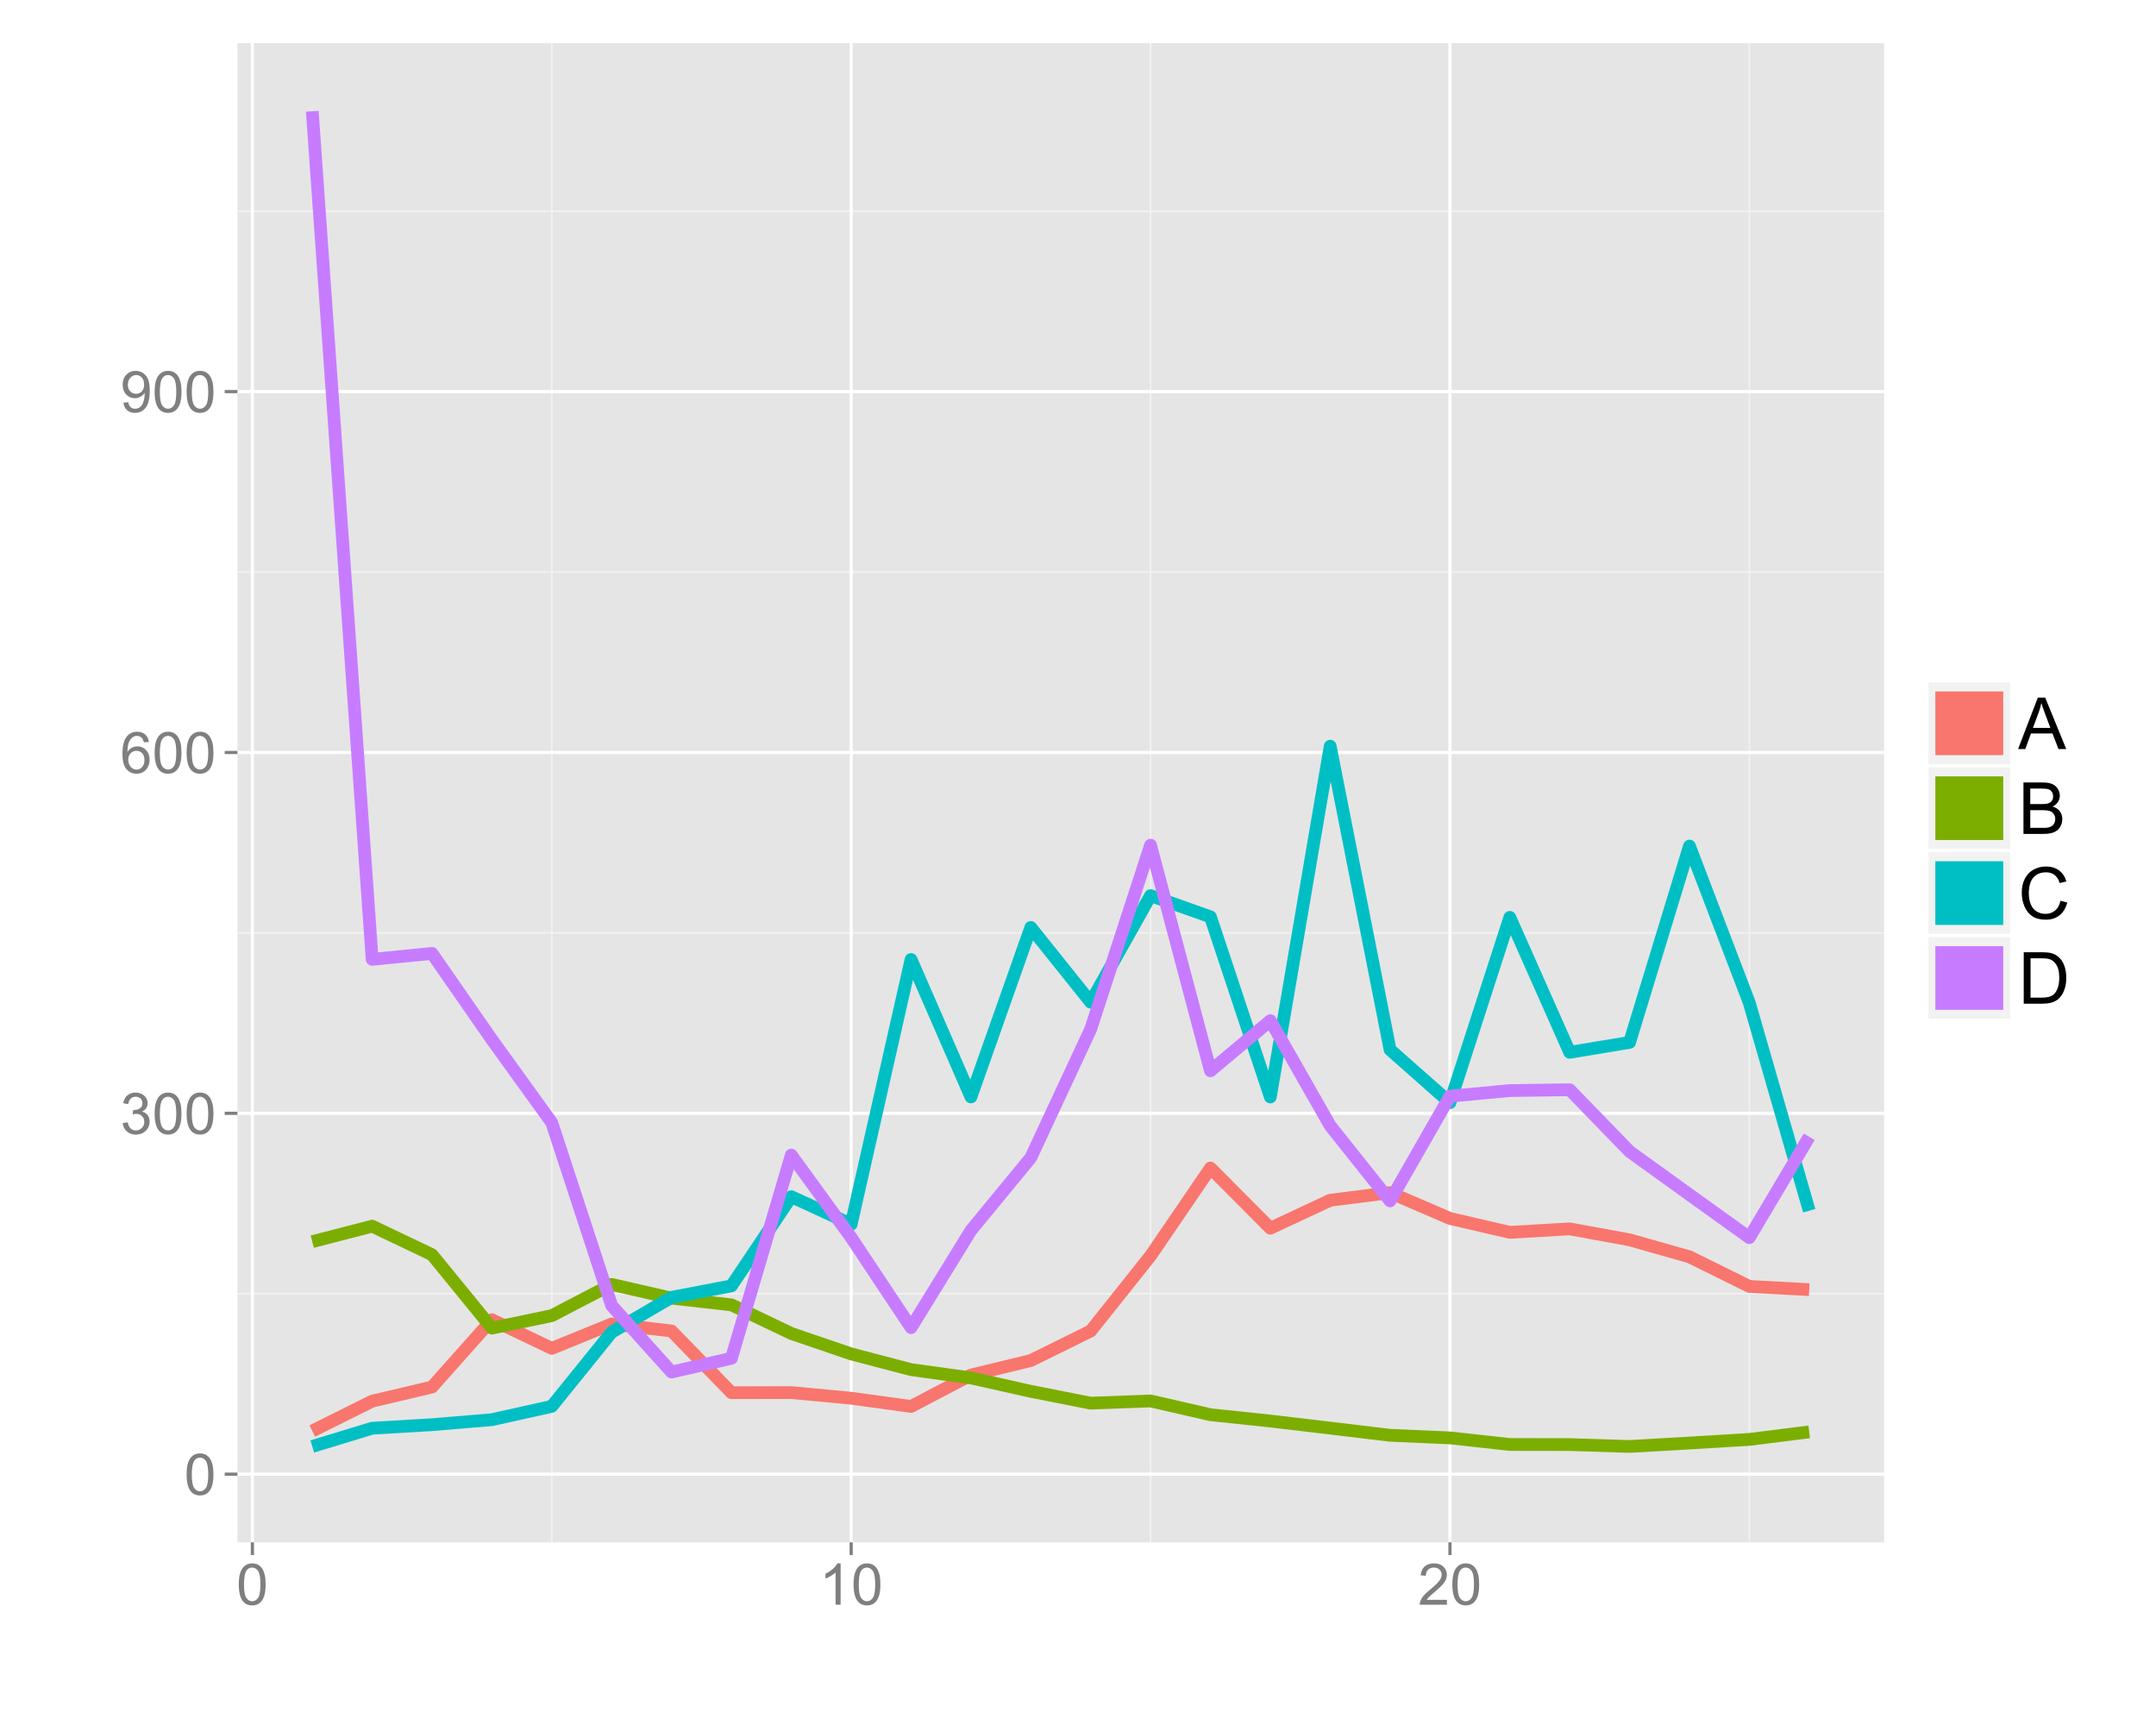 <?xml version="1.0" encoding="UTF-8"?>
<svg xmlns="http://www.w3.org/2000/svg" xmlns:xlink="http://www.w3.org/1999/xlink" width="720pt" height="576pt" viewBox="0 0 720 576" version="1.1">
<defs>
<g>
<symbol overflow="visible" id="glyph0-0">
<path style="stroke:none;" d="M 0.797 -6.777 C 0.797 -8.398 0.961 -9.707 1.297 -10.699 C 1.629 -11.691 2.129 -12.453 2.789 -12.992 C 3.445 -13.527 4.273 -13.797 5.277 -13.801 C 6.012 -13.797 6.66 -13.648 7.219 -13.355 C 7.773 -13.055 8.23 -12.629 8.598 -12.07 C 8.957 -11.508 9.242 -10.824 9.449 -10.023 C 9.652 -9.219 9.754 -8.137 9.758 -6.777 C 9.754 -5.164 9.59 -3.863 9.262 -2.871 C 8.93 -1.879 8.434 -1.113 7.777 -0.574 C 7.113 -0.035 6.281 0.234 5.277 0.234 C 3.949 0.234 2.91 -0.238 2.156 -1.191 C 1.25 -2.332 0.797 -4.195 0.797 -6.777 Z M 2.531 -6.777 C 2.531 -4.52 2.793 -3.02 3.324 -2.273 C 3.848 -1.523 4.5 -1.148 5.277 -1.152 C 6.051 -1.148 6.703 -1.523 7.23 -2.277 C 7.758 -3.023 8.02 -4.523 8.023 -6.777 C 8.02 -9.039 7.758 -10.543 7.23 -11.285 C 6.703 -12.027 6.043 -12.398 5.258 -12.402 C 4.48 -12.398 3.863 -12.07 3.402 -11.418 C 2.82 -10.578 2.531 -9.031 2.531 -6.777 Z M 2.531 -6.777 "/>
</symbol>
<symbol overflow="visible" id="glyph0-1">
<path style="stroke:none;" d="M 0.805 -3.629 L 2.492 -3.852 C 2.684 -2.891 3.016 -2.203 3.48 -1.785 C 3.945 -1.359 4.512 -1.148 5.184 -1.152 C 5.977 -1.148 6.648 -1.422 7.195 -1.977 C 7.742 -2.523 8.016 -3.207 8.016 -4.023 C 8.016 -4.793 7.762 -5.43 7.254 -5.938 C 6.746 -6.438 6.102 -6.691 5.324 -6.695 C 5.004 -6.691 4.605 -6.629 4.133 -6.508 L 4.32 -7.988 C 4.43 -7.973 4.523 -7.969 4.594 -7.969 C 5.312 -7.969 5.957 -8.156 6.535 -8.531 C 7.105 -8.906 7.395 -9.484 7.398 -10.266 C 7.395 -10.883 7.184 -11.395 6.77 -11.805 C 6.348 -12.207 5.809 -12.41 5.148 -12.414 C 4.488 -12.41 3.941 -12.203 3.508 -11.793 C 3.066 -11.379 2.785 -10.762 2.664 -9.938 L 0.977 -10.238 C 1.18 -11.363 1.648 -12.242 2.379 -12.867 C 3.109 -13.488 4.02 -13.797 5.109 -13.801 C 5.859 -13.797 6.547 -13.637 7.18 -13.316 C 7.809 -12.992 8.293 -12.555 8.629 -12 C 8.961 -11.441 9.129 -10.848 9.133 -10.227 C 9.129 -9.629 8.969 -9.09 8.652 -8.605 C 8.332 -8.117 7.859 -7.73 7.238 -7.445 C 8.047 -7.254 8.68 -6.863 9.129 -6.277 C 9.578 -5.684 9.801 -4.945 9.805 -4.059 C 9.801 -2.855 9.363 -1.84 8.492 -1.008 C 7.613 -0.176 6.508 0.238 5.176 0.242 C 3.965 0.238 2.965 -0.117 2.172 -0.836 C 1.371 -1.551 0.914 -2.48 0.805 -3.629 Z M 0.805 -3.629 "/>
</symbol>
<symbol overflow="visible" id="glyph0-2">
<path style="stroke:none;" d="M 9.555 -10.379 L 7.875 -10.246 C 7.723 -10.906 7.508 -11.387 7.238 -11.691 C 6.777 -12.168 6.215 -12.41 5.551 -12.414 C 5.008 -12.41 4.535 -12.258 4.133 -11.961 C 3.598 -11.57 3.18 -11.008 2.875 -10.266 C 2.566 -9.52 2.406 -8.457 2.398 -7.086 C 2.801 -7.703 3.301 -8.164 3.891 -8.465 C 4.477 -8.762 5.09 -8.91 5.738 -8.914 C 6.859 -8.91 7.816 -8.496 8.609 -7.672 C 9.398 -6.84 9.797 -5.77 9.797 -4.461 C 9.797 -3.594 9.609 -2.793 9.238 -2.055 C 8.863 -1.312 8.352 -0.746 7.703 -0.355 C 7.051 0.039 6.312 0.234 5.492 0.234 C 4.082 0.234 2.938 -0.281 2.051 -1.316 C 1.164 -2.348 0.719 -4.051 0.723 -6.43 C 0.719 -9.082 1.211 -11.016 2.195 -12.227 C 3.047 -13.273 4.199 -13.797 5.652 -13.801 C 6.73 -13.797 7.617 -13.496 8.309 -12.891 C 9 -12.281 9.414 -11.441 9.555 -10.379 Z M 2.664 -4.453 C 2.66 -3.871 2.781 -3.312 3.031 -2.785 C 3.273 -2.25 3.621 -1.848 4.066 -1.57 C 4.512 -1.289 4.977 -1.148 5.465 -1.152 C 6.176 -1.148 6.789 -1.438 7.301 -2.016 C 7.812 -2.59 8.066 -3.371 8.07 -4.359 C 8.066 -5.309 7.816 -6.055 7.312 -6.605 C 6.805 -7.148 6.164 -7.422 5.398 -7.426 C 4.633 -7.422 3.988 -7.148 3.461 -6.605 C 2.926 -6.055 2.66 -5.34 2.664 -4.453 Z M 2.664 -4.453 "/>
</symbol>
<symbol overflow="visible" id="glyph0-3">
<path style="stroke:none;" d="M 1.051 -3.18 L 2.672 -3.328 C 2.809 -2.562 3.07 -2.008 3.457 -1.668 C 3.844 -1.32 4.34 -1.148 4.949 -1.152 C 5.465 -1.148 5.918 -1.266 6.312 -1.508 C 6.699 -1.742 7.02 -2.062 7.273 -2.461 C 7.52 -2.855 7.73 -3.391 7.902 -4.066 C 8.07 -4.742 8.156 -5.43 8.156 -6.133 C 8.156 -6.203 8.152 -6.316 8.148 -6.469 C 7.809 -5.93 7.348 -5.492 6.762 -5.16 C 6.176 -4.824 5.543 -4.656 4.867 -4.66 C 3.727 -4.656 2.762 -5.07 1.977 -5.895 C 1.188 -6.719 0.797 -7.805 0.797 -9.16 C 0.797 -10.551 1.207 -11.672 2.027 -12.523 C 2.848 -13.371 3.875 -13.797 5.117 -13.801 C 6.008 -13.797 6.828 -13.559 7.57 -13.078 C 8.309 -12.594 8.871 -11.906 9.258 -11.02 C 9.641 -10.125 9.832 -8.836 9.836 -7.152 C 9.832 -5.395 9.641 -3.996 9.262 -2.957 C 8.879 -1.914 8.312 -1.121 7.559 -0.582 C 6.805 -0.035 5.922 0.234 4.914 0.234 C 3.836 0.234 2.957 -0.062 2.277 -0.66 C 1.594 -1.254 1.184 -2.094 1.051 -3.18 Z M 7.961 -9.242 C 7.957 -10.207 7.699 -10.977 7.188 -11.547 C 6.668 -12.113 6.047 -12.398 5.324 -12.402 C 4.57 -12.398 3.918 -12.094 3.363 -11.484 C 2.809 -10.871 2.531 -10.074 2.531 -9.102 C 2.531 -8.223 2.793 -7.512 3.324 -6.969 C 3.848 -6.418 4.5 -6.145 5.277 -6.148 C 6.055 -6.145 6.695 -6.418 7.203 -6.969 C 7.703 -7.512 7.957 -8.27 7.961 -9.242 Z M 7.961 -9.242 "/>
</symbol>
<symbol overflow="visible" id="glyph0-4">
<path style="stroke:none;" d="M 7.152 0 L 5.465 0 L 5.465 -10.754 C 5.055 -10.363 4.523 -9.977 3.867 -9.59 C 3.207 -9.199 2.613 -8.91 2.09 -8.719 L 2.09 -10.352 C 3.031 -10.793 3.855 -11.328 4.566 -11.961 C 5.27 -12.59 5.77 -13.203 6.066 -13.801 L 7.152 -13.801 Z M 7.152 0 "/>
</symbol>
<symbol overflow="visible" id="glyph0-5">
<path style="stroke:none;" d="M 9.664 -1.621 L 9.664 0 L 0.582 0 C 0.566 -0.406 0.633 -0.797 0.777 -1.172 C 1.008 -1.789 1.379 -2.398 1.887 -3 C 2.395 -3.598 3.129 -4.289 4.098 -5.082 C 5.586 -6.301 6.598 -7.273 7.125 -7.992 C 7.648 -8.707 7.91 -9.383 7.914 -10.023 C 7.91 -10.688 7.672 -11.25 7.195 -11.711 C 6.715 -12.168 6.09 -12.398 5.324 -12.402 C 4.508 -12.398 3.859 -12.156 3.375 -11.672 C 2.887 -11.184 2.637 -10.508 2.633 -9.648 L 0.898 -9.824 C 1.016 -11.117 1.465 -12.102 2.238 -12.781 C 3.012 -13.457 4.051 -13.797 5.363 -13.801 C 6.676 -13.797 7.719 -13.434 8.492 -12.703 C 9.258 -11.969 9.645 -11.062 9.648 -9.984 C 9.645 -9.434 9.531 -8.891 9.309 -8.363 C 9.082 -7.828 8.707 -7.27 8.188 -6.684 C 7.664 -6.094 6.797 -5.289 5.586 -4.266 C 4.57 -3.414 3.922 -2.836 3.637 -2.535 C 3.348 -2.23 3.109 -1.926 2.926 -1.621 Z M 9.664 -1.621 "/>
</symbol>
<symbol overflow="visible" id="glyph1-0">
<path style="stroke:none;" d="M -0.035 0 L 6.562 -17.18 L 9.012 -17.18 L 16.043 0 L 13.453 0 L 11.449 -5.203 L 4.266 -5.203 L 2.379 0 Z M 4.922 -7.055 L 10.746 -7.055 L 8.953 -11.812 C 8.406 -13.258 8 -14.445 7.734 -15.375 C 7.516 -14.273 7.207 -13.18 6.809 -12.094 Z M 4.922 -7.055 "/>
</symbol>
<symbol overflow="visible" id="glyph1-1">
<path style="stroke:none;" d="M 1.758 0 L 1.758 -17.18 L 8.203 -17.18 C 9.516 -17.18 10.566 -17.004 11.359 -16.656 C 12.152 -16.309 12.773 -15.773 13.223 -15.051 C 13.672 -14.328 13.898 -13.574 13.898 -12.785 C 13.898 -12.051 13.699 -11.359 13.301 -10.711 C 12.902 -10.062 12.301 -9.539 11.496 -9.141 C 12.535 -8.836 13.332 -8.316 13.891 -7.582 C 14.449 -6.848 14.73 -5.98 14.73 -4.98 C 14.73 -4.176 14.559 -3.426 14.219 -2.734 C 13.879 -2.043 13.461 -1.512 12.961 -1.137 C 12.461 -0.762 11.832 -0.477 11.078 -0.285 C 10.324 -0.094 9.402 0 8.309 0 Z M 4.031 -9.961 L 7.746 -9.961 C 8.754 -9.961 9.477 -10.027 9.914 -10.16 C 10.492 -10.332 10.926 -10.617 11.219 -11.016 C 11.512 -11.414 11.66 -11.914 11.66 -12.516 C 11.66 -13.086 11.523 -13.586 11.25 -14.02 C 10.977 -14.453 10.586 -14.75 10.078 -14.91 C 9.57 -15.07 8.699 -15.152 7.465 -15.152 L 4.031 -15.152 Z M 4.031 -2.027 L 8.309 -2.027 C 9.043 -2.027 9.559 -2.055 9.855 -2.109 C 10.379 -2.203 10.816 -2.359 11.168 -2.578 C 11.52 -2.797 11.809 -3.113 12.035 -3.531 C 12.262 -3.949 12.375 -4.434 12.375 -4.98 C 12.375 -5.621 12.211 -6.176 11.883 -6.648 C 11.555 -7.121 11.098 -7.453 10.516 -7.645 C 9.934 -7.836 9.098 -7.934 8.004 -7.934 L 4.031 -7.934 Z M 4.031 -2.027 "/>
</symbol>
<symbol overflow="visible" id="glyph1-2">
<path style="stroke:none;" d="M 14.109 -6.023 L 16.383 -5.449 C 15.906 -3.582 15.047 -2.156 13.809 -1.176 C 12.57 -0.195 11.059 0.293 9.27 0.293 C 7.418 0.293 5.91 -0.082 4.75 -0.836 C 3.59 -1.59 2.707 -2.684 2.102 -4.113 C 1.496 -5.543 1.195 -7.078 1.195 -8.719 C 1.195 -10.508 1.535 -12.066 2.219 -13.398 C 2.902 -14.73 3.875 -15.742 5.137 -16.434 C 6.398 -17.125 7.789 -17.473 9.305 -17.473 C 11.023 -17.473 12.469 -17.035 13.641 -16.16 C 14.812 -15.285 15.629 -14.055 16.09 -12.469 L 13.852 -11.941 C 13.453 -13.191 12.875 -14.102 12.117 -14.672 C 11.359 -15.242 10.406 -15.527 9.258 -15.527 C 7.938 -15.527 6.832 -15.211 5.945 -14.578 C 5.059 -13.945 4.438 -13.094 4.078 -12.027 C 3.719 -10.961 3.539 -9.863 3.539 -8.73 C 3.539 -7.27 3.75 -5.992 4.176 -4.902 C 4.602 -3.812 5.266 -3 6.164 -2.461 C 7.062 -1.922 8.035 -1.652 9.082 -1.652 C 10.355 -1.652 11.434 -2.02 12.316 -2.754 C 13.199 -3.488 13.797 -4.578 14.109 -6.023 Z M 14.109 -6.023 "/>
</symbol>
<symbol overflow="visible" id="glyph1-3">
<path style="stroke:none;" d="M 1.852 0 L 1.852 -17.18 L 7.77 -17.18 C 9.105 -17.18 10.125 -17.098 10.828 -16.934 C 11.812 -16.707 12.652 -16.297 13.348 -15.703 C 14.254 -14.938 14.93 -13.957 15.379 -12.766 C 15.828 -11.574 16.055 -10.215 16.055 -8.684 C 16.055 -7.379 15.902 -6.223 15.598 -5.215 C 15.293 -4.207 14.902 -3.371 14.426 -2.711 C 13.949 -2.051 13.426 -1.531 12.859 -1.152 C 12.293 -0.773 11.609 -0.488 10.809 -0.293 C 10.008 -0.098 9.09 0 8.051 0 Z M 4.125 -2.027 L 7.793 -2.027 C 8.926 -2.027 9.812 -2.133 10.457 -2.344 C 11.102 -2.555 11.617 -2.852 12 -3.234 C 12.539 -3.773 12.957 -4.496 13.258 -5.406 C 13.559 -6.316 13.711 -7.422 13.711 -8.719 C 13.711 -10.516 13.414 -11.895 12.824 -12.859 C 12.234 -13.824 11.52 -14.473 10.676 -14.801 C 10.066 -15.035 9.086 -15.152 7.734 -15.152 L 4.125 -15.152 Z M 4.125 -2.027 "/>
</symbol>
</g>
<clipPath id="clip1">
  <path d="M 79.289 14.398 L 630.188 14.398 L 630.188 516 L 79.289 516 Z M 79.289 14.398 "/>
</clipPath>
</defs>
<g id="surface16">
<rect x="0" y="0" width="720" height="576" style="fill:rgb(100%,100%,100%);fill-opacity:1;stroke:none;"/>
<rect x="0" y="0" width="720" height="576" style="fill:rgb(100%,100%,100%);fill-opacity:1;stroke:none;"/>
<path style="fill:none;stroke-width:1.063;stroke-linecap:round;stroke-linejoin:round;stroke:rgb(100%,100%,100%);stroke-opacity:1;stroke-miterlimit:10;" d="M 0 576 L 720 576 L 720 0 L 0 0 Z M 0 576 "/>
<g clip-path="url(#clip1)" clip-rule="nonzero">
<path style=" stroke:none;fill-rule:nonzero;fill:rgb(89.804%,89.804%,89.804%);fill-opacity:1;" d="M 79.289 515 L 629.188 515 L 629.188 14.398 L 79.289 14.398 Z M 79.289 515 "/>
<path style="fill:none;stroke-width:0.531;stroke-linecap:butt;stroke-linejoin:round;stroke:rgb(94.902%,94.902%,94.902%);stroke-opacity:1;stroke-miterlimit:10;" d="M 79.289 432 L 629.188 432 "/>
<path style="fill:none;stroke-width:0.531;stroke-linecap:butt;stroke-linejoin:round;stroke:rgb(94.902%,94.902%,94.902%);stroke-opacity:1;stroke-miterlimit:10;" d="M 79.289 311.504 L 629.188 311.504 "/>
<path style="fill:none;stroke-width:0.531;stroke-linecap:butt;stroke-linejoin:round;stroke:rgb(94.902%,94.902%,94.902%);stroke-opacity:1;stroke-miterlimit:10;" d="M 79.289 191.008 L 629.188 191.008 "/>
<path style="fill:none;stroke-width:0.531;stroke-linecap:butt;stroke-linejoin:round;stroke:rgb(94.902%,94.902%,94.902%);stroke-opacity:1;stroke-miterlimit:10;" d="M 79.289 70.516 L 629.188 70.516 "/>
<path style="fill:none;stroke-width:0.531;stroke-linecap:butt;stroke-linejoin:round;stroke:rgb(94.902%,94.902%,94.902%);stroke-opacity:1;stroke-miterlimit:10;" d="M 184.27 515 L 184.27 14.398 "/>
<path style="fill:none;stroke-width:0.531;stroke-linecap:butt;stroke-linejoin:round;stroke:rgb(94.902%,94.902%,94.902%);stroke-opacity:1;stroke-miterlimit:10;" d="M 384.234 515 L 384.234 14.398 "/>
<path style="fill:none;stroke-width:0.531;stroke-linecap:butt;stroke-linejoin:round;stroke:rgb(94.902%,94.902%,94.902%);stroke-opacity:1;stroke-miterlimit:10;" d="M 584.195 515 L 584.195 14.398 "/>
<path style="fill:none;stroke-width:1.063;stroke-linecap:butt;stroke-linejoin:round;stroke:rgb(100%,100%,100%);stroke-opacity:1;stroke-miterlimit:10;" d="M 79.289 492.246 L 629.188 492.246 "/>
<path style="fill:none;stroke-width:1.063;stroke-linecap:butt;stroke-linejoin:round;stroke:rgb(100%,100%,100%);stroke-opacity:1;stroke-miterlimit:10;" d="M 79.289 371.75 L 629.188 371.75 "/>
<path style="fill:none;stroke-width:1.063;stroke-linecap:butt;stroke-linejoin:round;stroke:rgb(100%,100%,100%);stroke-opacity:1;stroke-miterlimit:10;" d="M 79.289 251.258 L 629.188 251.258 "/>
<path style="fill:none;stroke-width:1.063;stroke-linecap:butt;stroke-linejoin:round;stroke:rgb(100%,100%,100%);stroke-opacity:1;stroke-miterlimit:10;" d="M 79.289 130.762 L 629.188 130.762 "/>
<path style="fill:none;stroke-width:1.063;stroke-linecap:butt;stroke-linejoin:round;stroke:rgb(100%,100%,100%);stroke-opacity:1;stroke-miterlimit:10;" d="M 84.289 515 L 84.289 14.398 "/>
<path style="fill:none;stroke-width:1.063;stroke-linecap:butt;stroke-linejoin:round;stroke:rgb(100%,100%,100%);stroke-opacity:1;stroke-miterlimit:10;" d="M 284.254 515 L 284.254 14.398 "/>
<path style="fill:none;stroke-width:1.063;stroke-linecap:butt;stroke-linejoin:round;stroke:rgb(100%,100%,100%);stroke-opacity:1;stroke-miterlimit:10;" d="M 484.215 515 L 484.215 14.398 "/>
<path style="fill:none;stroke-width:4.252;stroke-linecap:butt;stroke-linejoin:round;stroke:rgb(97.255%,46.275%,42.745%);stroke-opacity:1;stroke-miterlimit:1;" d="M 104.285 477.828 L 124.281 467.867 L 144.277 463.145 L 164.273 440.676 L 184.27 450.234 L 204.266 442.09 L 224.262 444.43 L 244.262 465.039 L 264.258 464.996 L 284.254 466.883 L 304.25 469.633 L 324.246 459.148 L 344.242 454.297 L 364.238 444.434 L 384.234 419.328 L 404.23 390.023 L 424.227 410.121 L 444.223 400.777 L 464.219 398.238 L 484.215 406.859 L 504.211 411.492 L 524.207 410.336 L 544.203 413.996 L 564.199 419.672 L 584.195 429.551 L 604.191 430.633 "/>
<path style="fill:none;stroke-width:4.252;stroke-linecap:butt;stroke-linejoin:round;stroke:rgb(48.627%,68.235%,0%);stroke-opacity:1;stroke-miterlimit:1;" d="M 104.285 414.605 L 124.281 409.434 L 144.277 418.969 L 164.273 443.473 L 184.27 439.309 L 204.266 428.891 L 224.262 433.465 L 244.262 435.707 L 264.258 445.266 L 284.254 452.094 L 304.25 457.336 L 324.246 460.105 L 344.242 464.586 L 364.238 468.539 L 384.234 467.793 L 404.23 472.391 L 424.227 474.5 L 444.223 476.867 L 464.219 479.262 L 484.215 480.125 L 504.211 482.332 L 524.207 482.363 L 544.203 482.992 L 564.199 481.844 L 584.195 480.637 L 604.191 478.129 "/>
<path style="fill:none;stroke-width:4.252;stroke-linecap:butt;stroke-linejoin:round;stroke:rgb(0%,74.902%,76.863%);stroke-opacity:1;stroke-miterlimit:1;" d="M 104.285 482.992 L 124.281 476.902 L 144.277 475.719 L 164.273 474.051 L 184.27 469.594 L 204.266 444.852 L 224.262 433.203 L 244.262 429.367 L 264.258 399.59 L 284.254 408.781 L 304.25 320.383 L 324.246 366.273 L 344.242 309.684 L 364.238 334.66 L 384.234 299.055 L 404.23 306.148 L 424.227 366.301 L 444.223 249.16 L 464.219 350.516 L 484.215 368.184 L 504.211 306.324 L 524.207 351.391 L 544.203 348.066 L 564.199 282.516 L 584.195 334.887 L 604.191 404.27 "/>
<path style="fill:none;stroke-width:4.252;stroke-linecap:butt;stroke-linejoin:round;stroke:rgb(78.039%,48.627%,100%);stroke-opacity:1;stroke-miterlimit:1;" d="M 104.285 37.156 L 124.281 320.332 L 144.277 318.367 L 164.273 347.16 L 184.27 374.883 L 204.266 435.953 L 224.262 458.145 L 244.262 453.551 L 264.258 385.699 L 284.254 413.25 L 304.25 443.324 L 324.246 410.859 L 344.242 386.559 L 364.238 343.656 L 384.234 282.211 L 404.23 357.551 L 424.227 340.812 L 444.223 375.898 L 464.219 400.984 L 484.215 366.027 L 504.211 364.16 L 524.207 363.883 L 544.203 384.5 L 564.199 398.91 L 584.195 413.262 L 604.191 379.59 "/>
</g>
<g style="fill:rgb(49.804%,49.804%,49.804%);fill-opacity:1;">
  <use xlink:href="#glyph0-0" x="61.523" y="499.117"/>
</g>
<g style="fill:rgb(49.804%,49.804%,49.804%);fill-opacity:1;">
  <use xlink:href="#glyph0-1" x="40.168" y="378.621"/>
  <use xlink:href="#glyph0-0" x="50.846" y="378.621"/>
  <use xlink:href="#glyph0-0" x="61.524" y="378.621"/>
</g>
<g style="fill:rgb(49.804%,49.804%,49.804%);fill-opacity:1;">
  <use xlink:href="#glyph0-2" x="40.168" y="258.129"/>
  <use xlink:href="#glyph0-0" x="50.846" y="258.129"/>
  <use xlink:href="#glyph0-0" x="61.524" y="258.129"/>
</g>
<g style="fill:rgb(49.804%,49.804%,49.804%);fill-opacity:1;">
  <use xlink:href="#glyph0-3" x="40.168" y="137.633"/>
  <use xlink:href="#glyph0-0" x="50.846" y="137.633"/>
  <use xlink:href="#glyph0-0" x="61.524" y="137.633"/>
</g>
<path style="fill:none;stroke-width:1.063;stroke-linecap:butt;stroke-linejoin:round;stroke:rgb(49.804%,49.804%,49.804%);stroke-opacity:1;stroke-miterlimit:10;" d="M 75.039 492.246 L 79.289 492.246 "/>
<path style="fill:none;stroke-width:1.063;stroke-linecap:butt;stroke-linejoin:round;stroke:rgb(49.804%,49.804%,49.804%);stroke-opacity:1;stroke-miterlimit:10;" d="M 75.039 371.75 L 79.289 371.75 "/>
<path style="fill:none;stroke-width:1.063;stroke-linecap:butt;stroke-linejoin:round;stroke:rgb(49.804%,49.804%,49.804%);stroke-opacity:1;stroke-miterlimit:10;" d="M 75.039 251.258 L 79.289 251.258 "/>
<path style="fill:none;stroke-width:1.063;stroke-linecap:butt;stroke-linejoin:round;stroke:rgb(49.804%,49.804%,49.804%);stroke-opacity:1;stroke-miterlimit:10;" d="M 75.039 130.762 L 79.289 130.762 "/>
<path style="fill:none;stroke-width:1.063;stroke-linecap:butt;stroke-linejoin:round;stroke:rgb(49.804%,49.804%,49.804%);stroke-opacity:1;stroke-miterlimit:10;" d="M 84.289 519.254 L 84.289 515 "/>
<path style="fill:none;stroke-width:1.063;stroke-linecap:butt;stroke-linejoin:round;stroke:rgb(49.804%,49.804%,49.804%);stroke-opacity:1;stroke-miterlimit:10;" d="M 284.254 519.254 L 284.254 515 "/>
<path style="fill:none;stroke-width:1.063;stroke-linecap:butt;stroke-linejoin:round;stroke:rgb(49.804%,49.804%,49.804%);stroke-opacity:1;stroke-miterlimit:10;" d="M 484.215 519.254 L 484.215 515 "/>
<g style="fill:rgb(49.804%,49.804%,49.804%);fill-opacity:1;">
  <use xlink:href="#glyph0-0" x="78.949" y="535.832"/>
</g>
<g style="fill:rgb(49.804%,49.804%,49.804%);fill-opacity:1;">
  <use xlink:href="#glyph0-4" x="273.574" y="535.832"/>
  <use xlink:href="#glyph0-0" x="284.252" y="535.832"/>
</g>
<g style="fill:rgb(49.804%,49.804%,49.804%);fill-opacity:1;">
  <use xlink:href="#glyph0-5" x="473.535" y="535.832"/>
  <use xlink:href="#glyph0-0" x="484.213" y="535.832"/>
</g>
<path style=" stroke:none;fill-rule:nonzero;fill:rgb(100%,100%,100%);fill-opacity:1;" d="M 639.223 344.984 L 695.566 344.984 L 695.566 184.414 L 639.223 184.414 Z M 639.223 344.984 "/>
<path style="fill-rule:nonzero;fill:rgb(94.902%,94.902%,94.902%);fill-opacity:1;stroke-width:1.063;stroke-linecap:round;stroke-linejoin:round;stroke:rgb(100%,100%,100%);stroke-opacity:1;stroke-miterlimit:10;" d="M 643.477 255.691 L 671.824 255.691 L 671.824 227.344 L 643.477 227.344 Z M 643.477 255.691 "/>
<path style="fill:none;stroke-width:21.26;stroke-linecap:butt;stroke-linejoin:round;stroke:rgb(97.255%,46.275%,42.745%);stroke-opacity:1;stroke-miterlimit:10;" d="M 646.309 241.52 L 668.988 241.52 "/>
<path style="fill-rule:nonzero;fill:rgb(94.902%,94.902%,94.902%);fill-opacity:1;stroke-width:1.063;stroke-linecap:round;stroke-linejoin:round;stroke:rgb(100%,100%,100%);stroke-opacity:1;stroke-miterlimit:10;" d="M 643.477 284.039 L 671.824 284.039 L 671.824 255.691 L 643.477 255.691 Z M 643.477 284.039 "/>
<path style="fill:none;stroke-width:21.26;stroke-linecap:butt;stroke-linejoin:round;stroke:rgb(48.627%,68.235%,0%);stroke-opacity:1;stroke-miterlimit:10;" d="M 646.309 269.867 L 668.988 269.867 "/>
<path style="fill-rule:nonzero;fill:rgb(94.902%,94.902%,94.902%);fill-opacity:1;stroke-width:1.063;stroke-linecap:round;stroke-linejoin:round;stroke:rgb(100%,100%,100%);stroke-opacity:1;stroke-miterlimit:10;" d="M 643.477 312.387 L 671.824 312.387 L 671.824 284.039 L 643.477 284.039 Z M 643.477 312.387 "/>
<path style="fill:none;stroke-width:21.26;stroke-linecap:butt;stroke-linejoin:round;stroke:rgb(0%,74.902%,76.863%);stroke-opacity:1;stroke-miterlimit:10;" d="M 646.309 298.215 L 668.988 298.215 "/>
<path style="fill-rule:nonzero;fill:rgb(94.902%,94.902%,94.902%);fill-opacity:1;stroke-width:1.063;stroke-linecap:round;stroke-linejoin:round;stroke:rgb(100%,100%,100%);stroke-opacity:1;stroke-miterlimit:10;" d="M 643.477 340.734 L 671.824 340.734 L 671.824 312.387 L 643.477 312.387 Z M 643.477 340.734 "/>
<path style="fill:none;stroke-width:21.26;stroke-linecap:butt;stroke-linejoin:round;stroke:rgb(78.039%,48.627%,100%);stroke-opacity:1;stroke-miterlimit:10;" d="M 646.309 326.559 L 668.988 326.559 "/>
<g style="fill:rgb(0%,0%,0%);fill-opacity:1;">
  <use xlink:href="#glyph1-0" x="673.98" y="250.109"/>
</g>
<g style="fill:rgb(0%,0%,0%);fill-opacity:1;">
  <use xlink:href="#glyph1-1" x="673.98" y="278.457"/>
</g>
<g style="fill:rgb(0%,0%,0%);fill-opacity:1;">
  <use xlink:href="#glyph1-2" x="673.98" y="306.805"/>
</g>
<g style="fill:rgb(0%,0%,0%);fill-opacity:1;">
  <use xlink:href="#glyph1-3" x="673.98" y="335.148"/>
</g>
</g>
</svg>
